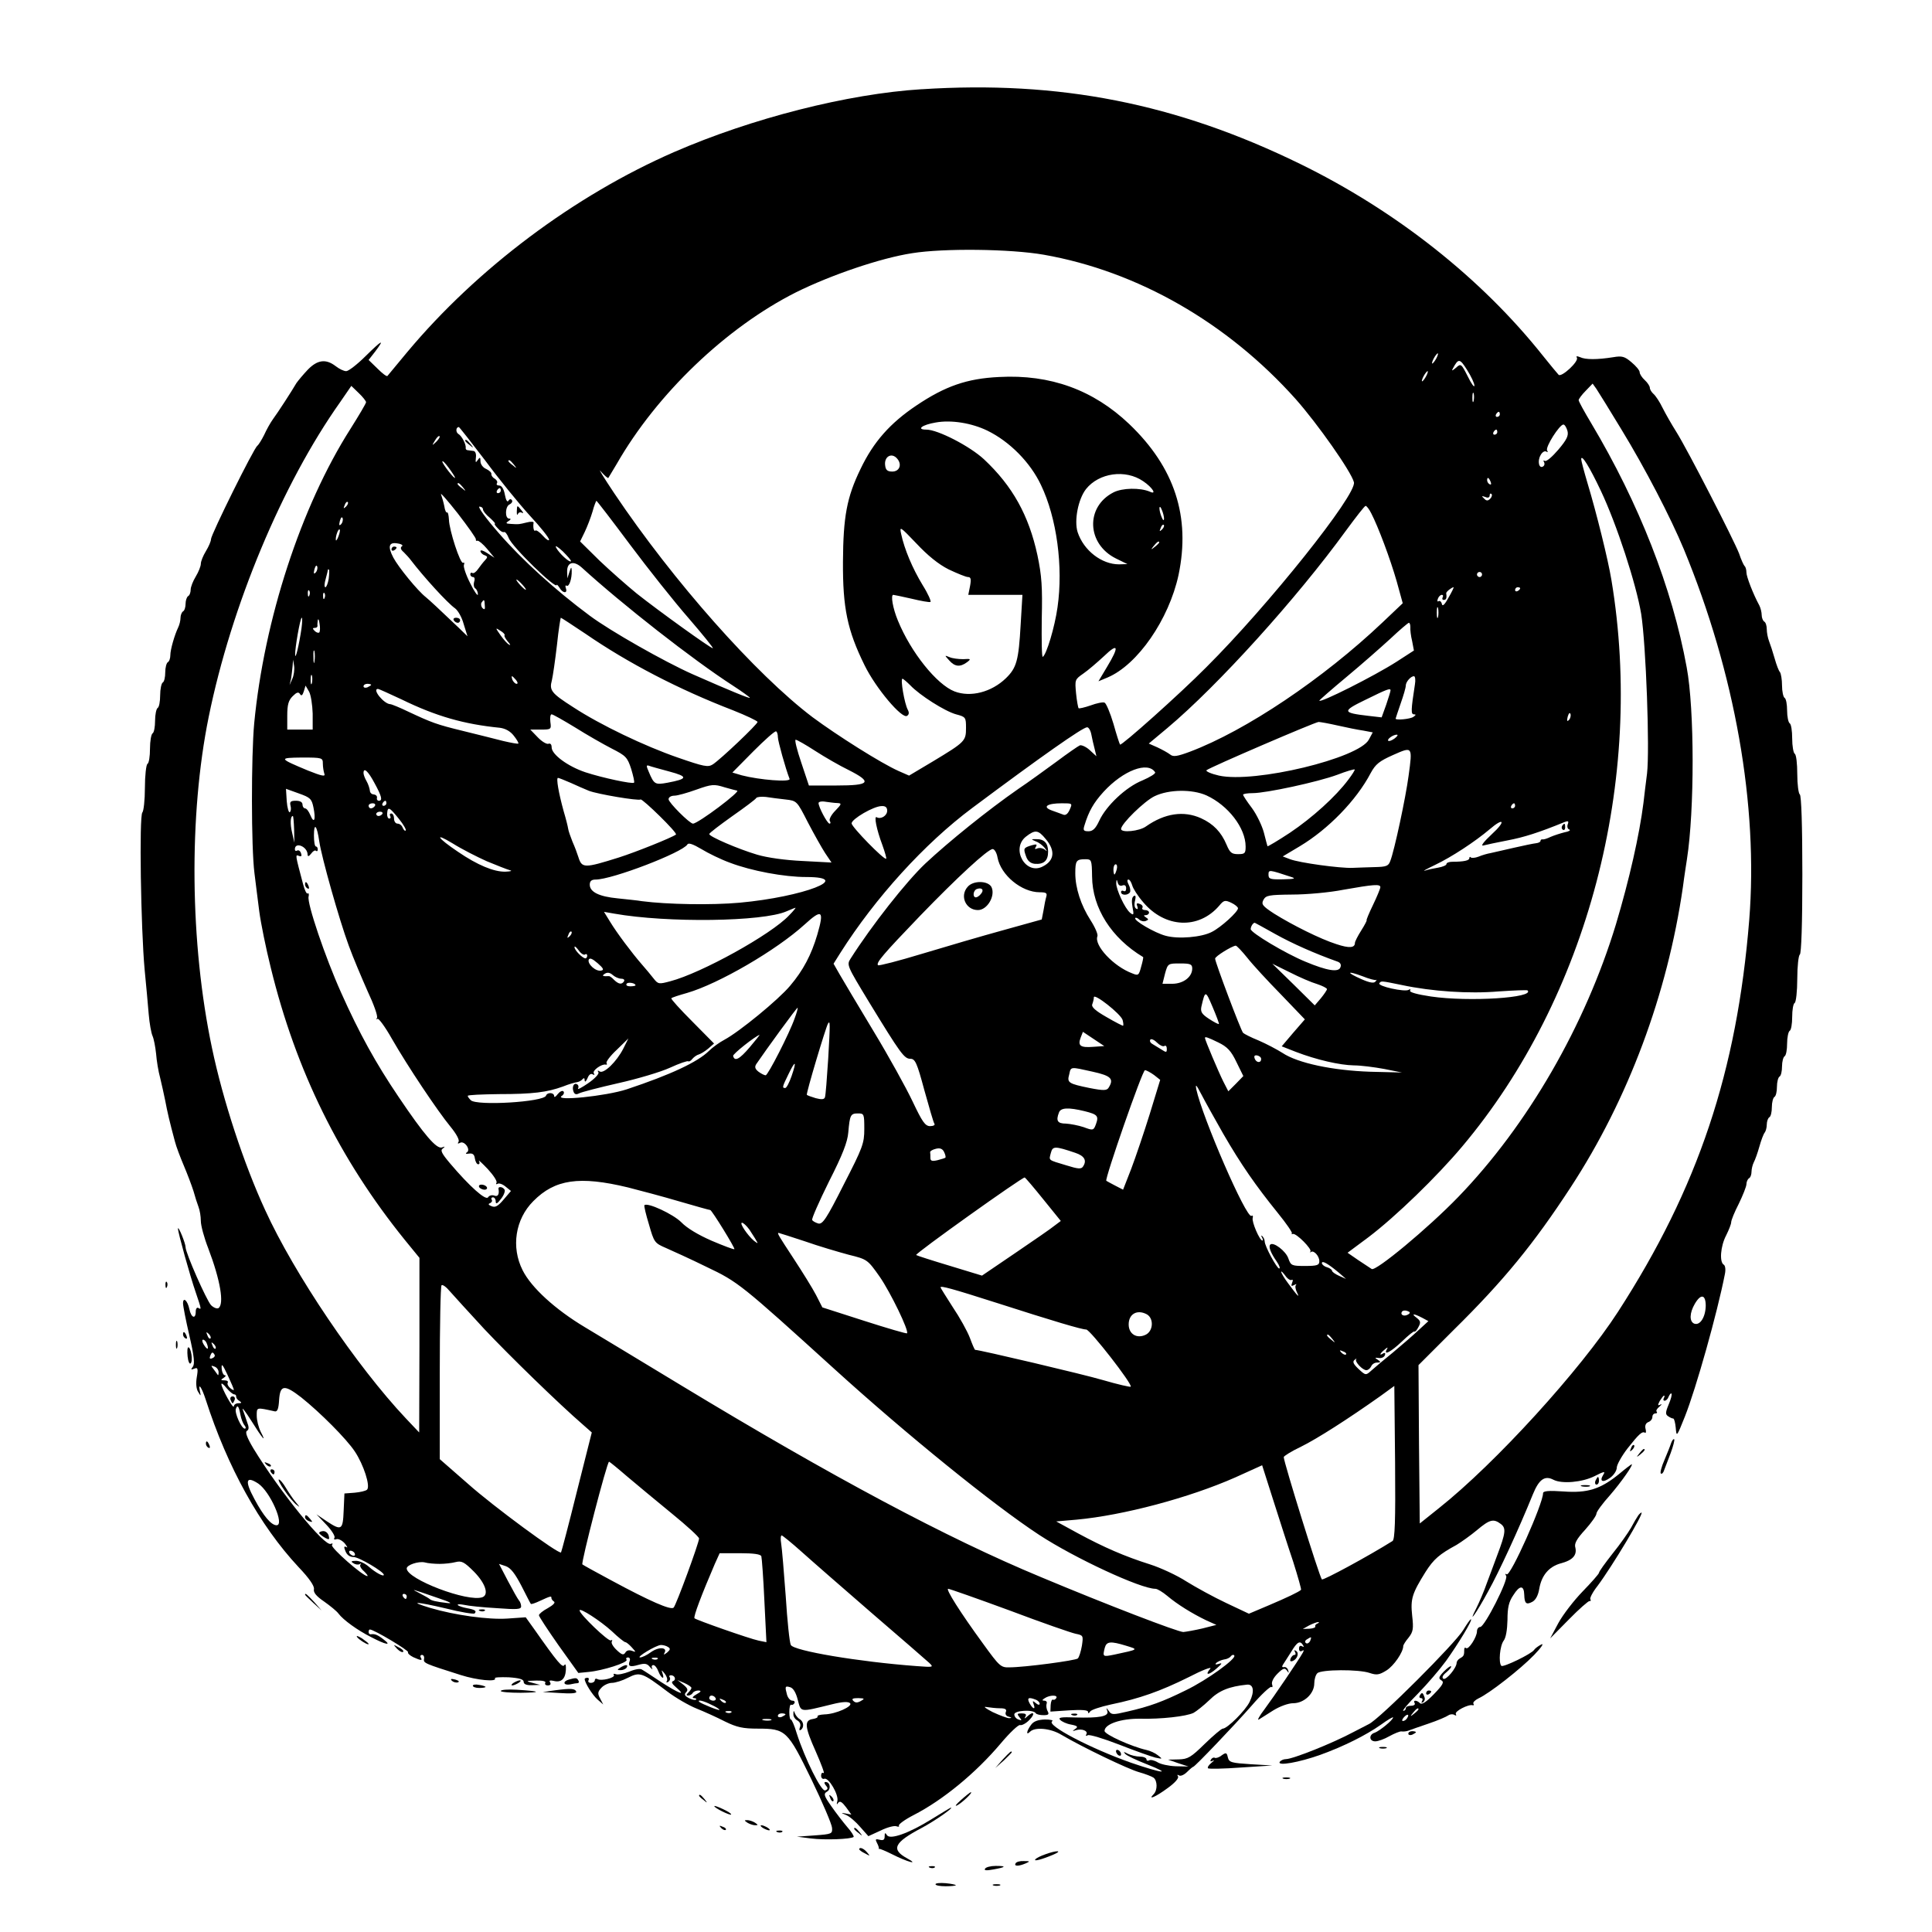 <?xml version="1.0" standalone="no"?>
<!DOCTYPE svg PUBLIC "-//W3C//DTD SVG 20010904//EN"
 "http://www.w3.org/TR/2001/REC-SVG-20010904/DTD/svg10.dtd">
<svg version="1.0" xmlns="http://www.w3.org/2000/svg"
 width="760pt" height="760pt" viewBox="0 0 760 760"
 preserveAspectRatio="xMidYMid meet">
<g transform="translate(0,760) scale(0.1,-0.1)"
fill="#000000" stroke="none">
<path d="M3625 7249 c-290 -18 -667 -114 -973 -247 -392 -171 -775 -458 -1050
-787 -41 -49 -76 -92 -78 -94 -3 -3 -20 10 -39 29 l-35 34 25 32 c40 53 29 48
-36 -16 -33 -33 -68 -60 -77 -60 -10 0 -28 9 -42 20 -38 29 -71 25 -109 -14
-18 -19 -38 -43 -45 -53 -18 -31 -73 -116 -93 -143 -10 -14 -25 -41 -34 -61
-10 -20 -22 -39 -27 -43 -13 -8 -182 -349 -182 -367 0 -8 -9 -29 -20 -47 -11
-18 -20 -40 -20 -50 0 -9 -9 -32 -20 -50 -11 -18 -20 -41 -20 -52 0 -10 -4
-22 -10 -25 -5 -3 -10 -17 -10 -30 0 -13 -4 -27 -10 -30 -5 -3 -10 -15 -10
-26 0 -10 -4 -27 -9 -37 -14 -29 -31 -87 -31 -110 0 -11 -4 -24 -10 -27 -5 -3
-10 -21 -10 -40 0 -19 -4 -37 -10 -40 -5 -3 -10 -26 -10 -50 0 -24 -4 -47 -10
-50 -5 -3 -10 -26 -10 -50 0 -24 -4 -47 -10 -50 -5 -3 -10 -30 -10 -60 0 -30
-4 -57 -10 -60 -5 -3 -10 -46 -10 -94 0 -48 -5 -92 -10 -97 -13 -13 -6 -457 9
-619 6 -60 13 -139 16 -175 3 -36 10 -74 15 -85 5 -11 11 -42 14 -70 2 -27 9
-70 16 -95 6 -25 15 -65 20 -90 8 -43 17 -82 38 -160 5 -20 21 -62 35 -95 14
-33 31 -78 38 -100 6 -22 15 -50 20 -63 5 -13 9 -37 9 -55 0 -18 13 -66 29
-107 48 -126 64 -221 40 -236 -6 -3 -19 2 -29 12 -18 20 -100 205 -100 228 0
15 -29 86 -30 73 0 -15 48 -188 70 -251 23 -68 23 -69 10 -61 -5 3 -10 -3 -10
-14 0 -32 -18 -25 -25 9 -7 34 -25 50 -25 23 0 -10 11 -67 25 -127 19 -82 22
-113 13 -123 -8 -11 -7 -12 6 -7 14 6 16 1 10 -34 -4 -24 -2 -47 6 -58 10 -17
11 -17 6 5 -7 35 8 12 23 -34 86 -267 213 -496 365 -659 43 -45 63 -75 61 -87
-3 -13 9 -28 40 -49 24 -17 50 -38 57 -48 18 -24 74 -65 128 -92 57 -30 83
-35 50 -10 -24 19 -36 24 -52 21 -5 0 -8 4 -8 9 0 6 2 10 5 10 16 0 154 -83
150 -89 -2 -5 7 -13 21 -20 31 -14 37 -14 29 -1 -3 5 -1 10 5 10 6 0 10 -7 8
-16 -3 -16 2 -18 144 -63 66 -21 144 -28 135 -13 -3 4 21 5 54 4 43 -3 59 -8
59 -18 0 -9 11 -14 33 -13 l32 1 -30 8 c-28 7 -27 8 13 9 27 1 41 -3 37 -9 -3
-5 1 -10 10 -10 10 0 13 5 9 12 -5 7 -1 9 13 6 30 -8 47 7 49 43 1 18 -1 26
-6 19 -7 -12 -25 8 -119 142 l-33 46 -72 -5 c-74 -5 -206 13 -304 42 -89 27
-54 25 61 -2 59 -15 110 -23 114 -20 9 10 2 15 -31 21 -16 3 -31 8 -35 12 -3
4 8 4 24 1 17 -4 74 -10 128 -13 81 -6 97 -5 97 7 0 8 -4 19 -9 24 -5 6 -24
40 -43 76 l-35 67 27 -9 c19 -7 36 -29 61 -77 19 -37 35 -69 37 -71 1 -3 18 3
37 12 39 18 45 20 44 11 0 -4 4 -10 10 -14 7 -4 -3 -14 -24 -26 -19 -10 -35
-23 -35 -28 0 -5 35 -58 77 -118 l78 -109 40 4 c56 5 156 37 150 48 -4 5 -1 9
5 9 7 0 10 -6 7 -14 -8 -21 1 -25 35 -15 25 7 34 5 45 -9 8 -9 12 -11 8 -4 -3
6 -1 12 5 12 6 0 15 -11 20 -25 11 -28 26 -35 16 -7 -5 15 -4 14 9 -2 8 -10
12 -23 8 -29 -3 -6 -1 -7 6 -3 6 4 9 12 6 17 -4 5 -2 9 4 9 16 0 22 -18 9 -23
-9 -3 -4 -11 12 -25 42 -36 11 -24 -59 21 -36 24 -71 47 -77 50 -7 4 -29 0
-49 -9 -21 -8 -44 -13 -52 -10 -8 3 -12 2 -8 -3 6 -11 -50 -25 -65 -16 -5 3
-10 1 -10 -4 0 -6 -7 -11 -16 -11 -8 0 -12 5 -9 10 3 6 1 10 -4 10 -6 0 -11
-2 -11 -5 0 -14 30 -62 50 -80 l23 -20 -12 23 c-11 20 -10 27 5 43 9 10 28 19
41 19 13 0 42 9 63 20 47 24 56 21 155 -54 33 -25 85 -55 115 -67 30 -12 81
-35 112 -51 47 -23 71 -28 129 -28 110 0 117 -7 211 -200 44 -91 80 -176 81
-190 2 -24 -1 -25 -68 -30 l-70 -5 55 -7 c54 -7 158 -3 168 6 2 3 -9 21 -26
40 -16 19 -44 55 -62 81 -29 41 -31 49 -17 57 17 9 13 38 -5 38 -7 0 -6 -5 1
-14 9 -10 8 -15 -3 -19 -15 -6 -80 125 -112 225 -9 31 -20 55 -23 54 -3 -2 -6
11 -6 29 0 18 3 31 7 29 4 -2 9 0 13 6 3 5 0 10 -8 10 -8 0 -17 10 -21 23 -9
33 -8 36 12 30 12 -3 23 -21 30 -49 14 -51 5 -50 136 -18 40 10 63 11 70 4 12
-12 -56 -43 -101 -44 -17 -1 -29 -4 -27 -8 2 -4 -6 -8 -18 -10 -35 -5 -33 -30
11 -128 22 -50 36 -88 31 -85 -6 4 -10 -1 -10 -10 0 -9 6 -15 13 -12 17 5 57
-63 51 -88 -4 -13 -2 -16 3 -7 7 9 15 4 31 -17 l21 -29 -22 4 c-20 4 -20 3 2
-6 14 -6 38 -27 55 -47 l32 -36 48 22 c26 13 54 20 62 17 8 -3 13 -2 10 2 -3
5 23 24 58 42 115 59 244 165 342 281 36 43 71 76 77 73 7 -2 24 7 37 21 24
25 16 36 -9 13 -11 -10 -13 -10 -7 0 5 8 0 12 -15 12 -18 0 -19 -2 -9 -15 11
-13 10 -14 -4 -9 -9 3 -16 12 -16 20 0 16 75 20 84 5 3 -5 17 -8 31 -8 19 0
23 3 16 16 -5 9 -6 22 -4 29 3 6 -1 12 -9 12 -10 0 -9 3 2 10 20 13 53 13 45
0 -4 -6 -9 -8 -13 -6 -4 2 -8 -7 -9 -21 l-1 -26 74 5 c50 3 74 1 74 -6 0 -7 3
-7 8 1 4 7 41 19 82 28 112 23 194 52 305 107 54 28 93 43 86 34 -23 -27 -7
-27 24 0 22 19 25 24 10 19 -13 -4 -17 -3 -10 4 6 5 19 11 30 13 11 1 23 7 27
13 4 5 10 7 13 3 12 -11 -107 -97 -190 -137 -91 -45 -143 -64 -231 -84 -55
-13 -62 -13 -72 2 -11 15 -11 15 -6 0 7 -21 -32 -28 -128 -25 -53 2 -66 0 -58
-9 6 -7 25 -16 43 -19 26 -5 29 -9 17 -17 -13 -9 -12 -10 3 -5 23 7 49 -3 40
-17 -3 -6 -1 -7 6 -3 6 4 62 -13 124 -37 61 -24 126 -47 142 -51 29 -6 29 -6
10 9 -11 9 -31 18 -45 21 -58 13 -165 61 -165 75 0 27 65 49 140 48 81 -2 181
9 210 23 11 6 39 28 62 50 38 38 79 54 148 61 26 3 31 -26 11 -67 -16 -34 -88
-106 -106 -106 -5 0 -37 -27 -71 -60 -54 -53 -66 -60 -102 -61 l-42 -1 40 -14
40 -13 -50 1 c-27 1 -60 8 -72 16 -12 7 -27 11 -33 7 -5 -3 -10 -1 -10 4 0 6
-12 11 -26 11 -14 0 -35 5 -47 11 -17 9 -19 9 -11 0 6 -7 44 -25 85 -41 104
-41 63 -37 -62 6 -159 56 -335 148 -310 163 6 4 -7 7 -29 7 -27 -1 -44 -7 -54
-21 -18 -24 -21 -44 -4 -27 19 19 80 14 123 -12 83 -49 262 -135 305 -147 25
-7 51 -17 58 -22 15 -12 16 -49 0 -65 -25 -25 9 -10 55 24 28 20 45 39 41 46
-4 7 -3 8 4 4 6 -4 20 2 32 14 11 11 22 20 24 20 6 0 160 161 231 242 37 43
72 75 76 72 5 -3 6 2 3 10 -3 9 5 26 21 42 22 22 29 24 37 13 8 -12 9 -11 5 1
-2 8 -10 14 -16 12 -8 -1 -9 2 -4 10 5 7 19 30 32 50 24 40 35 46 47 26 4 -7
3 -8 -4 -4 -7 4 -12 1 -12 -9 0 -10 5 -13 12 -9 7 5 8 2 3 -7 -16 -29 -116
-176 -151 -223 -20 -26 -30 -45 -22 -40 7 4 33 21 57 36 26 16 59 28 78 28 43
0 83 38 83 78 0 15 5 33 12 40 15 15 163 16 206 1 27 -9 37 -8 66 10 29 18 66
72 66 96 0 4 9 19 21 33 18 23 20 35 14 87 -7 66 0 87 53 172 32 50 54 69 122
106 18 11 55 37 80 58 50 42 65 46 94 24 21 -16 19 -35 -14 -122 -11 -29 -29
-79 -41 -110 -11 -32 -30 -76 -41 -98 -37 -72 -1 -22 46 65 43 77 120 244 176
382 24 59 47 75 81 57 33 -17 113 -10 161 14 39 20 44 20 35 6 -17 -27 -2 -33
27 -12 14 10 26 28 26 40 0 11 19 45 42 75 45 57 58 69 69 62 4 -2 5 5 2 16
-3 12 1 22 11 26 9 3 16 12 16 20 0 8 5 14 12 14 6 0 8 3 5 7 -4 3 1 12 11 20
9 8 11 11 4 8 -11 -6 -12 -3 -3 14 7 11 14 21 17 21 3 0 2 -4 -1 -10 -3 -5 -2
-10 3 -10 6 0 13 7 16 16 4 9 9 15 11 12 3 -3 -2 -22 -11 -43 -13 -31 -13 -39
-2 -46 7 -5 16 -9 20 -9 4 0 8 -17 10 -37 3 -37 4 -35 36 45 44 111 127 406
157 559 4 18 2 34 -4 38 -18 10 -13 73 9 115 11 22 20 45 20 52 0 8 13 40 30
73 16 33 30 68 30 77 0 9 5 20 10 23 6 3 10 15 10 26 0 10 4 27 9 37 5 9 15
37 22 62 7 25 16 49 21 55 4 5 8 19 8 31 0 13 5 26 10 29 6 3 10 21 10 40 0
19 5 37 10 40 6 3 10 21 10 40 0 19 5 37 10 40 6 3 10 21 10 40 0 19 5 37 10
40 6 3 10 26 10 50 0 24 5 47 10 50 6 3 10 28 10 55 0 27 4 52 10 55 5 3 10
46 10 95 0 49 5 92 10 95 6 4 10 120 10 315 0 195 -4 311 -10 315 -5 3 -10 39
-10 80 0 41 -4 77 -10 80 -5 3 -10 30 -10 60 0 30 -4 57 -10 60 -5 3 -10 26
-10 50 0 24 -4 47 -10 50 -5 3 -10 25 -10 49 0 23 -4 46 -8 52 -5 5 -14 29
-21 54 -7 25 -17 55 -22 68 -5 13 -9 34 -9 47 0 13 -4 27 -10 30 -5 3 -10 15
-10 26 0 10 -4 27 -9 37 -25 46 -51 114 -51 130 0 10 -3 22 -7 25 -4 4 -14 26
-22 50 -21 54 -201 405 -246 477 -19 30 -44 74 -55 96 -11 23 -27 47 -35 54
-8 7 -15 18 -15 25 0 6 -9 20 -20 30 -11 10 -20 24 -20 31 0 7 -14 24 -32 39
-27 23 -37 26 -72 20 -63 -10 -109 -10 -130 0 -13 5 -17 5 -13 -2 9 -14 -61
-79 -72 -67 -5 5 -32 38 -61 74 -243 306 -579 571 -955 755 -489 239 -948 329
-1490 294z m481 -651 c369 -65 722 -267 991 -568 86 -97 219 -286 229 -327 12
-48 -336 -484 -581 -728 -105 -106 -334 -310 -339 -304 -2 2 -14 39 -26 82
-13 44 -29 81 -35 83 -6 3 -31 -2 -55 -11 -23 -8 -45 -13 -47 -11 -2 2 -7 28
-10 58 -5 54 -5 55 28 78 19 13 55 44 82 69 56 54 61 39 12 -42 l-34 -57 36
15 c118 50 241 228 279 403 48 229 -15 423 -194 594 -141 134 -310 196 -512
185 -126 -6 -212 -36 -325 -112 -103 -69 -169 -143 -220 -250 -54 -111 -68
-188 -69 -365 -1 -181 17 -269 85 -407 44 -90 147 -212 167 -199 8 5 9 13 3
24 -13 24 -30 122 -21 122 3 0 17 -12 31 -26 37 -39 136 -102 180 -114 38 -10
39 -12 39 -54 0 -51 -4 -55 -130 -131 l-94 -56 -41 18 c-68 30 -242 140 -339
212 -223 169 -547 534 -780 881 -42 63 -66 102 -52 85 14 -16 27 -27 29 -25 2
3 17 28 33 55 158 276 431 537 705 675 137 68 333 135 457 154 124 20 386 17
518 -6z m1544 -408 c-6 -11 -13 -20 -16 -20 -2 0 0 9 6 20 6 11 13 20 16 20 2
0 0 -9 -6 -20z m150 -107 c0 -9 -12 7 -26 36 -26 51 -27 52 -47 34 -14 -12
-18 -13 -12 -3 22 41 27 41 56 -5 16 -25 29 -53 29 -62z m-190 37 c-6 -11 -13
-20 -16 -20 -2 0 0 9 6 20 6 11 13 20 16 20 2 0 0 -9 -6 -20z m768 -209 c94
-154 193 -345 246 -472 201 -487 293 -1008 257 -1458 -48 -595 -201 -1054
-516 -1541 -148 -229 -482 -596 -705 -773 l-75 -60 -3 312 -2 311 138 138
c198 195 316 340 461 562 226 346 380 759 441 1180 6 47 14 96 16 110 30 192
30 590 -1 755 -57 312 -187 644 -376 961 -27 45 -49 85 -49 90 0 4 12 21 28
37 l27 28 15 -21 c8 -12 52 -83 98 -159z m-4938 107 c0 -5 -28 -52 -62 -106
-194 -305 -339 -750 -378 -1157 -12 -129 -12 -490 1 -590 5 -38 13 -107 19
-151 6 -45 26 -144 45 -220 99 -406 271 -754 527 -1071 l58 -71 0 -344 -1
-343 -53 56 c-193 205 -438 567 -553 819 -84 182 -166 432 -209 637 -87 412
-92 915 -13 1303 89 437 289 916 517 1238 l44 64 29 -28 c16 -15 29 -32 29
-36z m4357 5 c-3 -10 -5 -4 -5 12 0 17 2 24 5 18 2 -7 2 -21 0 -30z m103 -53
c0 -5 -5 -10 -11 -10 -5 0 -7 5 -4 10 3 6 8 10 11 10 2 0 4 -4 4 -10z m-2016
-64 c88 -43 169 -125 211 -214 62 -129 88 -321 65 -481 -11 -78 -43 -185 -58
-195 -4 -2 -5 65 -4 149 3 125 0 170 -17 251 -34 157 -98 272 -210 377 -56 52
-182 117 -227 117 -41 0 -17 19 37 28 61 11 141 -2 203 -32z m2282 -1 c5 -19
-3 -35 -36 -74 -24 -28 -47 -48 -53 -44 -6 3 -7 1 -3 -5 3 -6 2 -13 -4 -17
-16 -10 -23 21 -10 44 6 12 16 18 22 15 7 -4 8 -3 4 4 -8 13 49 102 64 102 5
0 12 -11 16 -25z m-4257 -117 c54 -73 133 -170 175 -216 42 -45 76 -88 76 -95
0 -6 -11 0 -24 15 -13 15 -27 24 -30 21 -6 -6 -10 13 -7 31 1 4 -11 5 -26 1
-33 -8 -31 -8 -63 -6 -20 1 -22 3 -10 11 10 6 11 10 3 10 -18 0 -16 49 2 56 8
4 12 11 9 16 -4 6 -9 6 -14 -2 -4 -7 -10 2 -14 24 -4 23 -13 36 -22 36 -8 0
-13 4 -9 9 3 6 -1 13 -9 18 -8 4 -14 13 -13 18 1 6 -8 14 -20 20 -13 5 -23 19
-23 30 0 17 -2 18 -11 5 -8 -12 -9 -10 -7 10 2 14 -2 25 -9 26 -7 1 -17 2 -23
3 -5 0 -9 4 -8 9 2 13 -15 47 -29 55 -11 7 -10 27 2 27 2 0 49 -60 104 -132z
m3981 112 c0 -5 -5 -10 -11 -10 -5 0 -7 5 -4 10 3 6 8 10 11 10 2 0 4 -4 4
-10z m-4174 -38 c-17 -16 -18 -16 -5 5 7 12 15 20 18 17 3 -2 -3 -12 -13 -22z
m1814 -67 c19 -23 8 -50 -20 -50 -19 0 -26 6 -28 24 -5 35 26 53 48 26z m2767
-125 c63 -133 139 -366 159 -485 19 -121 34 -534 23 -628 -5 -38 -11 -89 -14
-115 -16 -127 -56 -303 -108 -477 -121 -399 -348 -792 -621 -1074 -119 -123
-324 -293 -340 -283 -6 4 -30 20 -53 35 l-42 29 82 61 c107 81 269 238 369
357 494 587 718 1442 587 2228 -13 80 -59 265 -94 381 -14 47 -25 89 -25 95 1
21 33 -31 77 -124z m-4507 51 c0 -10 -49 53 -50 63 0 6 11 -5 25 -24 14 -19
25 -36 25 -39z m231 52 c13 -16 12 -17 -3 -4 -10 7 -18 15 -18 17 0 8 8 3 21
-13z m2476 -66 c37 -25 55 -55 26 -41 -38 16 -108 15 -143 -3 -111 -57 -105
-203 10 -260 l45 -22 -33 -1 c-68 0 -139 54 -163 127 -14 45 2 129 33 169 51
64 155 79 225 31z m1367 -3 c3 -8 2 -12 -4 -9 -6 3 -10 10 -10 16 0 14 7 11
14 -7z m-4043 -21 c13 -16 12 -17 -3 -4 -10 7 -18 15 -18 17 0 8 8 3 21 -13z
m149 -13 c0 -5 -5 -10 -11 -10 -5 0 -7 5 -4 10 3 6 8 10 11 10 2 0 4 -4 4 -10z
m-98 -192 c-1 -5 2 -7 6 -5 5 1 22 -13 38 -32 l29 -35 -28 18 c-15 10 -27 14
-27 8 0 -5 7 -13 16 -16 13 -5 13 -8 2 -20 -7 -7 -19 -23 -27 -34 -8 -12 -18
-19 -23 -16 -4 3 -8 0 -8 -5 0 -6 5 -11 11 -11 6 0 8 -8 4 -19 -3 -11 -1 -22
5 -26 5 -3 10 -14 10 -23 0 -9 -14 10 -30 43 -17 33 -28 66 -25 73 3 7 1 11
-3 8 -11 -7 -55 129 -56 170 -1 18 -4 30 -7 28 -4 -2 -9 9 -11 24 -3 15 -9 36
-13 47 -5 11 25 -23 66 -75 40 -52 73 -98 71 -102z m3990 160 c-9 -9 -15 -9
-24 1 -11 10 -10 11 5 6 10 -5 17 -2 17 6 0 7 3 9 7 6 4 -4 1 -13 -5 -19z
m-4501 -31 c-10 -9 -11 -8 -5 6 3 10 9 15 12 12 3 -3 0 -11 -7 -18z m1117
-149 c71 -95 175 -226 231 -290 56 -65 99 -118 95 -118 -9 0 -212 146 -299
215 -38 31 -104 89 -147 130 l-76 75 18 37 c10 21 24 57 31 81 6 23 14 42 15
42 2 0 62 -78 132 -172z m-578 138 c0 -6 12 -21 27 -33 14 -13 23 -23 20 -23
-4 0 1 -8 11 -18 9 -11 20 -17 25 -15 4 2 12 -8 18 -23 12 -34 188 -205 189
-185 0 3 5 -2 11 -11 12 -22 33 -24 25 -2 -3 8 -2 13 3 10 10 -6 21 28 20 59
-1 16 -2 16 -9 -5 l-8 -25 -1 26 c-1 38 26 45 58 16 158 -144 436 -362 594
-464 37 -24 67 -46 67 -48 0 -4 -74 26 -226 93 -110 49 -322 169 -404 230
-135 100 -267 220 -358 325 -50 57 -84 104 -76 104 8 0 14 -5 14 -11z m2679
-36 c0 -9 -4 -8 -9 5 -5 11 -9 27 -9 35 0 9 4 8 9 -5 5 -11 9 -27 9 -35z m815
21 c28 -54 75 -180 100 -267 l24 -87 -79 -75 c-234 -222 -538 -426 -758 -509
-51 -19 -66 -21 -78 -11 -9 7 -31 19 -50 28 l-34 15 73 61 c199 167 509 510
703 777 39 53 73 97 77 97 4 0 14 -13 22 -29z m-4052 -43 c-8 -8 -9 -4 -5 13
4 13 8 18 11 10 2 -7 -1 -18 -6 -23z m3229 -21 c-10 -9 -11 -8 -5 6 3 10 9 15
12 12 3 -3 0 -11 -7 -18z m-839 -157 c34 -16 68 -30 76 -30 11 0 13 -8 8 -35
l-7 -35 107 0 106 0 -7 -117 c-8 -142 -16 -170 -58 -211 -57 -55 -139 -76
-202 -52 -70 27 -172 154 -223 279 -20 48 -29 101 -18 101 3 0 35 -7 71 -15
37 -9 71 -15 75 -13 4 2 -9 32 -31 67 -40 66 -71 140 -84 200 -7 32 -5 31 60
-37 44 -47 87 -82 127 -102z m-2401 129 c-5 -13 -10 -19 -10 -12 -1 15 10 45
15 40 3 -2 0 -15 -5 -28z m250 -38 c-7 -5 -5 -13 7 -23 9 -9 22 -23 27 -30 52
-68 145 -170 175 -191 11 -8 27 -35 34 -62 l15 -48 -35 34 c-81 77 -111 105
-129 120 -32 25 -108 118 -128 156 -23 44 -17 62 18 55 15 -2 22 -8 16 -11z
m2979 15 c0 -2 -8 -10 -17 -17 -16 -13 -17 -12 -4 4 13 16 21 21 21 13z
m-2314 -74 c-6 -6 -46 31 -58 53 -6 12 4 6 26 -14 19 -19 34 -36 32 -39z
m-1004 -44 c-8 -8 -9 -4 -5 13 4 13 8 18 11 10 2 -7 -1 -18 -6 -23z m51 -25
c-3 -18 -9 -33 -13 -33 -5 0 -4 15 1 32 5 18 9 35 9 37 0 2 2 2 4 0 2 -2 1
-19 -1 -36z m4537 17 c0 -5 -4 -10 -10 -10 -5 0 -10 5 -10 10 0 6 5 10 10 10
6 0 10 -4 10 -10z m-3775 -40 c10 -11 16 -20 13 -20 -3 0 -13 9 -23 20 -10 11
-16 20 -13 20 3 0 13 -9 23 -20z m3643 -51 c-15 -28 -24 -36 -26 -25 -2 9 -8
14 -13 11 -5 -3 -6 1 -3 9 3 9 10 16 16 16 5 0 6 -4 3 -10 -3 -5 -1 -10 4 -10
10 0 13 7 10 26 -1 6 21 23 29 24 2 0 -7 -19 -20 -41z m282 37 c0 -3 -4 -8
-10 -11 -5 -3 -10 -1 -10 4 0 6 5 11 10 11 6 0 10 -2 10 -4z m-4763 -28 c-3
-8 -6 -5 -6 6 -1 11 2 17 5 13 3 -3 4 -12 1 -19z m60 -10 c-3 -8 -6 -5 -6 6
-1 11 2 17 5 13 3 -3 4 -12 1 -19z m630 -29 c2 -16 -1 -19 -9 -11 -5 5 -7 15
-4 21 10 15 12 14 13 -10z m3750 -46 c-3 -10 -5 -2 -5 17 0 19 2 27 5 18 2
-10 2 -26 0 -35z m-4471 -45 c-10 -68 -24 -125 -25 -104 -1 26 20 146 26 146
3 0 2 -19 -1 -42z m70 -16 c-4 -3 -12 0 -18 6 -9 9 -9 12 0 12 7 0 11 3 11 8
-1 4 0 14 1 22 2 8 5 2 7 -13 3 -16 2 -31 -1 -35z m1047 -5 c167 -115 367
-219 580 -301 53 -21 97 -42 97 -46 0 -9 -144 -146 -176 -167 -19 -12 -34 -9
-138 27 -130 45 -304 128 -411 198 -86 55 -95 66 -84 106 4 17 13 79 20 139 6
59 14 107 15 107 2 0 46 -29 97 -63z m3245 26 c-1 -10 2 -35 7 -55 l7 -37 -68
-44 c-89 -57 -304 -165 -304 -153 0 2 48 44 108 94 59 49 136 117 172 150 36
34 68 61 72 62 4 0 6 -8 6 -17z m-3563 -32 c-3 -2 3 -13 12 -24 10 -11 13 -17
6 -13 -7 3 -22 20 -34 37 -21 30 -21 31 -1 18 12 -7 19 -15 17 -18z m-748
-103 c-2 -13 -4 -5 -4 17 -1 22 1 32 4 23 2 -10 2 -28 0 -40z m-87 -68 l-11
-25 6 25 c2 14 5 36 6 50 l2 25 4 -25 c2 -14 -1 -37 -7 -50z m77 -17 c-3 -10
-5 -4 -5 12 0 17 2 24 5 18 2 -7 2 -21 0 -30z m803 12 c7 -9 8 -15 2 -15 -5 0
-12 7 -16 15 -3 8 -4 15 -2 15 2 0 9 -7 16 -15z m3536 -17 c-16 -103 -16 -118
-4 -118 9 0 8 -3 -2 -10 -13 -9 -70 -14 -70 -7 0 1 9 28 20 60 11 31 20 62 20
70 0 15 20 37 32 37 5 0 7 -15 4 -32z m-4106 -2 c0 -2 -7 -6 -15 -10 -8 -3
-15 -1 -15 4 0 6 7 10 15 10 8 0 15 -2 15 -4z m-230 -113 l0 -63 -50 0 -50 0
0 55 c0 43 5 60 21 76 16 16 23 18 29 9 5 -9 10 -6 15 10 l7 23 14 -24 c7 -13
13 -52 14 -86z m349 56 c137 -67 247 -98 388 -112 21 -3 40 -13 54 -31 12 -15
20 -29 18 -31 -2 -2 -29 3 -59 10 -30 8 -100 25 -156 39 -107 26 -125 33 -219
77 -33 16 -65 29 -70 29 -25 1 -73 60 -48 60 3 0 45 -19 92 -41z m3891 35 c0
-4 -8 -29 -17 -56 l-18 -50 -52 6 c-103 12 -105 18 -12 63 87 43 99 47 99 37z
m702 -116 c-8 -8 -9 -4 -5 13 4 13 8 18 11 10 2 -7 -1 -18 -6 -23z m-3909 -30
c46 -29 111 -66 144 -83 55 -28 61 -34 76 -80 8 -27 14 -52 11 -54 -6 -6 -124
19 -191 41 -69 23 -133 70 -133 98 0 12 -5 17 -13 14 -7 -2 -26 9 -42 26 l-29
30 42 0 c40 0 41 1 37 30 -2 17 0 30 5 30 5 0 47 -24 93 -52z m2999 8 c35 -8
80 -17 101 -20 l37 -7 -15 -28 c-38 -74 -450 -173 -590 -142 -31 7 -53 17 -49
21 12 11 426 189 441 190 6 0 40 -6 75 -14z m-969 -35 c3 -16 9 -42 13 -57 l7
-29 -26 24 c-14 13 -32 21 -39 19 -7 -3 -49 -32 -93 -65 -44 -32 -111 -81
-150 -107 -118 -82 -272 -206 -365 -293 -75 -71 -210 -242 -294 -374 -16 -25
-14 -28 72 -170 124 -203 139 -224 163 -224 19 0 26 -15 55 -123 19 -68 36
-128 40 -133 3 -5 -5 -9 -18 -9 -19 1 -30 17 -68 97 -25 53 -94 178 -154 277
-60 100 -120 200 -133 223 l-24 42 27 43 c137 216 331 430 519 570 272 203
433 316 451 317 6 1 14 -12 17 -28z m-1233 -11 c0 -15 30 -123 46 -164 5 -14
-119 -4 -188 14 l-37 11 82 83 c45 45 85 81 90 79 4 -2 7 -12 7 -23z m2426 -5
c-11 -8 -22 -12 -25 -9 -6 6 19 24 34 24 6 -1 1 -7 -9 -15z m-2279 -49 c37
-24 96 -58 131 -75 95 -48 85 -61 -47 -61 l-109 0 -30 90 c-17 50 -27 90 -22
90 5 0 40 -20 77 -44z m2334 -98 c-11 -84 -56 -295 -72 -335 -7 -20 -16 -23
-61 -24 -29 -1 -69 -2 -88 -3 -48 -2 -209 20 -245 34 l-29 11 67 40 c112 67
223 181 279 288 19 35 34 47 88 71 77 34 77 35 61 -82z m-4271 48 c0 -13 3
-31 6 -40 5 -12 -10 -9 -65 13 -115 48 -116 50 -23 51 80 0 82 -1 82 -24z
m1363 -31 c75 -20 73 -29 -7 -44 -49 -9 -53 -7 -74 43 -10 23 -10 27 0 24 7
-3 44 -13 81 -23z m1911 -3 c3 -5 -20 -19 -50 -32 -65 -26 -143 -100 -170
-159 -14 -30 -25 -41 -42 -41 -20 0 -22 4 -16 23 17 56 36 89 75 132 78 85
175 121 203 77z m760 -29 c-49 -66 -142 -150 -230 -209 -47 -31 -86 -54 -88
-53 -1 2 -7 26 -14 53 -7 27 -28 71 -47 97 -19 25 -35 49 -35 53 0 3 17 6 38
6 53 0 256 44 332 72 36 14 67 23 69 21 2 -1 -9 -19 -25 -40z m-3831 -13 c29
-53 33 -70 17 -70 -5 0 -9 5 -7 12 1 7 -5 12 -13 13 -8 0 -15 7 -15 15 -1 8
-6 25 -13 37 -7 12 -12 26 -12 32 0 24 18 8 43 -39z m773 0 c24 -11 56 -25 71
-31 34 -13 193 -40 203 -34 7 4 147 -132 139 -138 -16 -12 -158 -69 -224 -90
-137 -43 -146 -43 -160 2 -4 13 -14 40 -23 60 -8 20 -16 43 -17 51 -1 8 -9 40
-18 70 -19 69 -30 130 -22 130 3 0 26 -9 51 -20z m653 -30 c20 0 -153 -130
-173 -130 -13 0 -96 83 -96 96 0 8 10 14 23 14 12 0 51 11 87 24 59 21 69 22
110 9 25 -7 47 -13 49 -13z m-1666 -66 c10 -48 3 -67 -12 -31 -6 15 -15 27
-21 27 -5 0 -10 7 -10 15 0 10 -10 15 -26 15 -21 0 -25 -4 -21 -20 3 -11 1
-22 -3 -25 -4 -3 -10 17 -12 43 l-3 49 50 -18 c45 -16 51 -21 58 -55z m3513
47 c85 -39 154 -128 154 -201 0 -27 -3 -30 -30 -30 -25 0 -32 6 -45 37 -21 50
-52 82 -100 104 -68 31 -143 20 -217 -32 -26 -19 -98 -26 -98 -10 0 20 92 110
132 129 56 27 148 28 204 3z m-1656 -16 c45 -5 45 -6 88 -90 24 -46 55 -101
68 -121 l25 -37 -113 6 c-68 3 -140 13 -180 25 -74 22 -188 71 -188 81 0 4 41
35 90 70 50 35 93 67 95 72 3 4 20 6 38 4 17 -3 52 -7 77 -10z m-1570 -15 c0
-5 -5 -10 -11 -10 -5 0 -7 5 -4 10 3 6 8 10 11 10 2 0 4 -4 4 -10z m1774 1
c18 -1 17 -4 -8 -30 -16 -16 -25 -34 -22 -40 4 -6 4 -11 -1 -11 -9 1 -43 65
-43 81 0 5 12 8 28 5 15 -2 36 -5 46 -5z m-1819 -11 c-3 -5 -10 -10 -16 -10
-5 0 -9 5 -9 10 0 6 7 10 16 10 8 0 12 -4 9 -10z m2733 -15 c-8 -18 -17 -24
-27 -19 -9 3 -29 11 -44 16 -38 14 -18 28 40 28 42 0 42 0 31 -25z m1752 15
c0 -5 -5 -10 -11 -10 -5 0 -7 5 -4 10 3 6 8 10 11 10 2 0 4 -4 4 -10z m-2470
-19 c0 -20 -25 -35 -41 -26 -12 8 -1 -48 22 -109 10 -28 17 -52 15 -54 -7 -7
-136 125 -136 139 0 17 87 68 118 68 15 1 22 -5 22 -18z m-1921 -32 c18 -22
30 -43 27 -46 -3 -3 -8 2 -12 11 -3 9 -12 16 -20 16 -8 0 -14 9 -14 20 0 11
-5 20 -11 20 -5 0 -7 -4 -4 -10 3 -5 2 -10 -4 -10 -5 0 -9 9 -8 20 2 29 9 25
46 -21z m-65 19 c-3 -4 -9 -8 -15 -8 -5 0 -9 4 -9 8 0 5 7 9 15 9 8 0 12 -4 9
-9z m-347 -61 l1 -52 -9 40 c-8 33 -7 65 3 65 2 0 4 -24 5 -53z m4711 -19
c-31 -29 -45 -47 -33 -44 11 3 54 12 95 20 64 12 124 31 224 72 15 6 18 4 13
-9 -3 -8 -1 -18 6 -20 7 -3 -1 -8 -18 -11 -16 -4 -41 -12 -55 -18 -14 -7 -28
-11 -32 -10 -5 1 -8 -2 -8 -6 0 -4 -8 -8 -17 -9 -10 -1 -49 -9 -88 -18 -38 -9
-80 -18 -92 -21 -12 -2 -33 -8 -47 -14 -13 -5 -27 -6 -30 -3 -3 4 -6 2 -6 -3
0 -9 -21 -14 -67 -14 -13 0 -23 -4 -23 -9 0 -5 -15 -11 -32 -14 -18 -3 -42 -8
-53 -12 -11 -3 8 7 41 23 65 31 156 91 213 139 58 50 66 33 9 -19z m-4612 -28
c9 -62 78 -307 116 -410 17 -47 51 -127 74 -179 24 -51 41 -98 37 -105 -3 -6
-3 -8 2 -4 4 4 30 -31 57 -79 62 -108 179 -283 230 -345 23 -28 36 -52 32 -59
-5 -8 -3 -9 5 -5 17 11 44 -26 28 -37 -8 -5 -4 -7 8 -5 14 2 21 -3 23 -19 2
-13 8 -23 13 -23 6 0 7 6 3 13 -3 6 12 -8 35 -32 22 -24 38 -48 34 -54 -3 -5
-1 -7 4 -4 6 4 20 -1 32 -11 l21 -17 -29 -34 c-22 -26 -33 -32 -47 -26 -13 5
-15 9 -6 12 6 3 10 9 6 14 -3 5 0 9 5 9 6 0 11 -7 11 -16 0 -12 6 -10 21 10
11 14 17 30 14 36 -7 12 -26 14 -24 3 4 -22 -3 -32 -17 -26 -9 3 -20 0 -24 -7
-9 -14 -73 43 -150 134 -32 38 -39 51 -28 58 10 8 9 9 -4 4 -21 -6 -69 49
-170 199 -90 133 -155 251 -226 410 -63 140 -135 353 -128 378 2 9 1 15 -4 12
-4 -2 -12 14 -18 38 -31 117 -31 116 -16 110 10 -4 12 0 8 11 -3 9 -10 13 -15
10 -5 -3 -9 -1 -9 5 0 31 50 11 50 -21 1 -9 5 -7 14 4 7 10 16 15 19 11 4 -3
7 -1 7 5 0 7 -3 12 -7 12 -5 0 -8 20 -8 44 0 53 12 39 21 -24z m2858 9 c38
-45 34 -84 -11 -107 -68 -37 -128 69 -67 117 36 28 48 27 78 -10z m-2199 -87
c39 -16 79 -32 90 -35 12 -3 5 -5 -17 -6 -45 -1 -110 26 -186 78 -82 55 -97
79 -21 33 35 -22 96 -53 134 -70z m957 -6 c84 -32 213 -56 299 -56 191 0 -10
-78 -261 -101 -110 -10 -285 -7 -385 6 -16 3 -59 7 -95 11 -73 7 -110 25 -110
54 0 14 7 20 23 20 65 0 341 106 361 138 4 8 23 1 55 -18 26 -16 77 -41 113
-54z m1052 21 c13 -70 95 -137 166 -137 25 0 30 -3 26 -17 -3 -10 -8 -34 -11
-54 l-7 -36 -151 -42 c-84 -23 -227 -65 -320 -93 -92 -28 -170 -48 -173 -45
-9 9 19 42 166 195 145 150 266 262 285 262 7 0 16 -15 19 -33z m372 -75 c1
-124 76 -242 201 -317 1 -1 -2 -18 -8 -38 -9 -34 -11 -36 -35 -26 -73 27 -151
110 -137 146 3 7 -9 35 -27 63 -38 59 -60 127 -60 185 0 49 4 55 39 55 25 0
26 -2 27 -68z m97 28 c-3 -11 -7 -20 -9 -20 -2 0 -4 9 -4 20 0 11 4 20 9 20 5
0 7 -9 4 -20z m687 -30 c19 -6 12 -8 -32 -9 -51 -1 -58 1 -58 18 0 21 2 20 90
-9z m-664 -33 c9 3 14 -1 14 -12 0 -9 -4 -13 -10 -10 -5 3 -10 1 -10 -4 0 -14
27 -14 35 -1 3 5 1 19 -5 30 -6 11 -7 20 -1 20 5 0 11 -10 15 -23 3 -12 22
-42 43 -66 86 -102 218 -108 299 -14 18 22 23 23 47 12 15 -7 27 -17 27 -22 0
-14 -67 -75 -103 -93 -40 -21 -132 -29 -182 -15 -42 11 -128 61 -119 70 2 2 9
0 15 -6 6 -6 18 -9 26 -6 12 5 12 7 1 14 -10 7 -10 9 0 9 6 0 12 5 12 10 0 6
-7 10 -16 10 -8 0 -13 4 -10 9 3 5 -1 12 -10 15 -12 5 -15 2 -10 -9 3 -10 2
-14 -5 -9 -6 3 -8 17 -4 31 4 17 2 23 -5 18 -8 -5 -9 -20 -5 -43 6 -31 5 -34
-9 -23 -21 17 -56 93 -55 117 1 16 2 16 6 2 2 -10 10 -15 19 -11z m1014 -7 c0
-5 -13 -37 -29 -70 -16 -33 -27 -60 -25 -60 2 0 -7 -18 -21 -40 -14 -22 -25
-44 -25 -49 0 -20 -22 -22 -73 -5 -63 20 -173 75 -245 120 -46 30 -51 37 -42
54 10 18 21 20 113 21 56 0 147 8 202 19 119 21 145 23 145 10z m-2326 -111
c-70 -75 -345 -227 -467 -259 -45 -12 -48 -12 -66 11 -10 13 -31 38 -45 54
-41 47 -100 126 -126 169 l-24 39 40 -7 c209 -37 585 -32 678 9 17 7 33 14 35
14 3 1 -8 -13 -25 -30z m111 -76 c-23 -78 -55 -140 -107 -201 -46 -55 -200
-181 -258 -212 -19 -10 -47 -30 -61 -44 -45 -44 -149 -93 -323 -151 -82 -27
-289 -48 -256 -26 8 5 11 14 6 18 -4 4 -14 -1 -22 -11 -8 -11 -14 -14 -14 -8
0 15 -27 16 -32 2 -8 -25 -273 -41 -296 -18 -7 7 -12 14 -12 17 0 4 55 6 123
7 132 0 189 7 252 30 22 9 47 16 55 17 8 1 18 7 22 12 5 6 8 4 8 -5 1 -8 5 -5
11 8 5 14 13 20 20 16 8 -4 9 -3 5 4 -7 11 32 38 47 34 5 -1 6 1 3 6 -3 5 15
29 41 53 l45 44 -20 -40 c-26 -51 -76 -100 -93 -90 -7 5 -10 4 -5 -3 4 -6 -14
-25 -40 -43 -26 -18 -44 -27 -40 -21 3 6 2 13 -3 16 -13 9 -22 -9 -15 -28 4
-11 11 -13 22 -7 10 5 79 23 154 40 76 17 167 44 204 61 37 17 69 28 72 25 3
-2 10 2 16 10 6 7 17 15 25 17 7 2 24 12 37 23 l23 20 -86 87 c-48 48 -85 89
-82 91 2 3 30 12 62 21 124 36 351 168 462 269 69 63 78 56 50 -40z m1801 3
c66 -37 156 -77 246 -109 11 -4 15 -12 11 -22 -7 -21 -52 -14 -138 22 -78 32
-215 114 -215 128 0 10 9 25 16 25 1 0 37 -20 80 -44z m-2775 -9 c-10 -9 -11
-8 -5 6 3 10 9 15 12 12 3 -3 0 -11 -7 -18z m60 -72 c5 4 9 1 9 -4 0 -6 -3
-11 -7 -11 -11 0 -43 32 -43 44 0 6 7 0 16 -12 8 -12 20 -20 25 -17z m2605
-12 c21 -27 81 -92 133 -145 l94 -98 -46 -53 -45 -53 56 -22 c81 -31 172 -52
228 -53 27 0 81 -7 119 -14 l70 -14 -125 3 c-148 5 -285 34 -345 74 -22 14
-64 36 -94 49 -30 12 -57 26 -61 30 -9 10 -110 278 -110 292 0 9 65 49 81 51
4 0 24 -21 45 -47z m-2541 -51 c-21 -5 -55 26 -49 43 4 8 14 4 35 -14 23 -20
26 -27 14 -29z m2325 8 c0 -33 -35 -60 -79 -60 l-38 0 10 40 c11 40 12 40 59
40 41 0 48 -3 48 -20z m491 -61 c21 -7 39 -16 39 -20 0 -4 -11 -20 -24 -36
l-24 -28 -83 82 -84 82 69 -34 c37 -19 86 -40 107 -46z m-2737 21 c9 0 14 -4
11 -10 -9 -14 -21 -12 -39 5 -8 9 -18 16 -21 15 -25 -1 -29 1 -15 10 10 6 20
4 31 -6 8 -7 23 -14 33 -14z m2970 -5 c3 3 2 0 -3 -6 -6 -8 -23 -5 -55 9 -61
27 -59 35 3 12 27 -11 51 -17 55 -15z m-2914 -21 c0 -2 -9 -4 -21 -4 -11 0
-18 4 -14 10 5 8 35 3 35 -6z m3015 1 c118 -25 263 -35 381 -25 60 4 111 6
113 4 30 -29 -229 -46 -380 -24 -54 8 -86 17 -82 23 3 6 1 7 -6 3 -15 -9 -122
14 -115 26 7 10 6 10 89 -7z m-720 -153 c-2 -2 -19 7 -39 20 -29 19 -34 28
-30 48 15 65 16 65 44 -1 15 -35 26 -65 25 -67z m-379 16 c3 -11 4 -21 2 -23
-1 -1 -31 14 -65 34 -44 25 -61 40 -56 51 3 8 6 20 6 27 1 17 105 -65 113 -89z
m-1290 6 c-20 -58 -105 -224 -114 -224 -5 0 -17 6 -28 14 -14 11 -16 19 -9 30
36 53 160 224 163 222 1 -2 -4 -21 -12 -42z m132 -159 c-5 -77 -10 -145 -13
-152 -3 -8 -13 -9 -36 -3 -17 5 -33 11 -35 13 -4 4 74 264 83 280 9 15 9 2 1
-138z m1043 47 c-51 -4 -62 4 -50 36 l9 23 42 -28 42 -28 -43 -3z m-1352 -2
c-40 -47 -59 -57 -65 -34 -3 7 87 78 104 83 2 1 -16 -22 -39 -49z m1631 5 c6
4 10 -1 10 -11 0 -15 -2 -15 -22 -2 -13 8 -29 18 -36 22 -7 4 -10 11 -7 16 3
5 15 0 26 -11 11 -11 24 -17 29 -14z m213 14 c35 -17 50 -33 71 -77 l27 -55
-29 -30 -30 -30 -20 39 c-18 36 -72 163 -72 171 0 6 10 3 53 -18z m168 -64 c1
-17 -18 -17 -25 0 -4 11 -1 15 10 13 8 -2 15 -7 15 -13z m-1847 -68 c-9 -26
-20 -47 -25 -47 -13 0 -12 4 13 55 27 56 33 53 12 -8z m1185 17 c72 -16 84
-28 62 -63 -7 -11 -19 -12 -75 -1 -83 17 -89 21 -80 53 7 32 3 31 93 11z m241
-13 l24 -19 -41 -134 c-23 -74 -56 -171 -73 -216 l-32 -82 -31 16 c-18 9 -33
18 -35 19 -7 6 142 435 152 435 6 0 22 -9 36 -19z m272 -231 c70 -121 127
-203 215 -312 34 -42 59 -78 55 -81 -4 -2 -2 -3 4 -1 14 3 76 -60 69 -69 -3
-4 -2 -5 2 -2 11 8 33 -16 33 -36 0 -16 -8 -19 -56 -19 -52 0 -56 1 -66 30
-10 29 -59 66 -71 54 -8 -8 2 -33 25 -66 11 -16 15 -28 10 -28 -9 0 -57 88
-57 107 0 6 -4 15 -9 20 -5 4 -6 3 -2 -4 4 -7 5 -13 2 -13 -11 0 -43 75 -38
89 2 8 0 11 -5 8 -20 -12 -193 387 -217 498 -4 23 0 18 20 -20 14 -27 53 -97
86 -155z m-546 89 c52 -13 57 -19 45 -52 -9 -24 -11 -25 -48 -11 -21 7 -53 13
-70 14 -33 0 -40 11 -27 44 7 19 38 20 100 5z m-866 -70 c0 -57 -6 -73 -81
-219 -68 -135 -83 -157 -100 -153 -10 3 -22 9 -24 14 -3 4 27 72 66 151 54
106 73 156 76 193 6 69 9 75 38 75 24 0 25 -2 25 -61z m319 -113 c-2 -2 -16
-6 -31 -10 -21 -5 -28 -3 -28 9 0 8 0 18 -1 23 0 4 10 10 23 13 16 4 26 0 32
-13 5 -10 7 -20 5 -22z m511 19 c36 -12 46 -30 31 -53 -7 -12 -19 -11 -67 4
-73 22 -68 18 -60 49 7 27 16 27 96 0z m-125 -184 l68 -84 -24 -18 c-13 -11
-83 -59 -155 -108 l-131 -89 -128 39 c-70 21 -129 40 -131 42 -6 5 419 308
427 305 4 -2 37 -41 74 -87z m-1635 48 c47 -12 138 -36 202 -55 65 -19 119
-34 122 -34 6 0 99 -151 95 -154 -2 -2 -42 13 -89 33 -53 23 -98 50 -120 73
-32 32 -133 79 -145 67 -2 -3 6 -37 18 -76 20 -70 22 -73 66 -92 25 -11 98
-44 161 -75 124 -59 135 -68 502 -401 284 -258 626 -535 806 -653 139 -91 399
-212 457 -212 8 0 29 -13 47 -28 39 -33 97 -69 153 -96 l40 -18 -55 -14 c-30
-7 -64 -13 -75 -14 -21 0 -300 107 -560 216 -369 153 -822 395 -1415 754 -157
95 -327 198 -379 229 -117 70 -211 156 -245 224 -46 91 -29 201 42 272 85 86
181 100 372 54z m478 -166 c10 -16 23 -35 27 -43 8 -13 7 -13 -9 -1 -25 21
-59 71 -47 71 5 0 18 -12 29 -27z m218 -46 c54 -19 132 -42 173 -53 73 -18 74
-19 122 -87 42 -61 116 -213 107 -222 -2 -2 -78 20 -168 49 l-165 53 -25 49
c-14 27 -54 91 -88 143 -59 90 -66 101 -59 101 2 0 48 -15 103 -33z m2099
-122 l30 -26 -27 12 c-16 7 -28 16 -28 20 0 4 -9 11 -20 14 -11 3 -20 11 -20
16 0 12 24 -2 65 -36z m-184 -30 c5 3 6 -2 2 -11 -5 -13 -3 -15 8 -9 8 4 11 5
7 0 -4 -4 -2 -17 4 -29 13 -26 1 -13 -35 36 -15 20 -27 40 -27 45 0 4 7 -3 16
-15 8 -12 20 -20 25 -17z m-3176 -193 c98 -104 293 -294 389 -377 l34 -30 -59
-234 c-32 -129 -60 -235 -62 -238 -9 -8 -265 180 -366 270 l-111 97 0 339 c0
186 3 341 7 345 4 4 19 -7 33 -24 14 -16 75 -83 135 -148z m2015 103 c224 -72
335 -105 353 -105 15 0 184 -217 175 -225 -2 -2 -51 9 -109 26 -78 23 -486
119 -503 119 -2 0 -11 21 -21 48 -10 26 -40 80 -67 120 -26 41 -48 75 -48 78
0 7 45 -5 220 -61z m2790 -12 c-1 -44 -22 -78 -45 -70 -20 8 -19 42 2 78 24
41 43 37 43 -8z m-1171 -34 c-15 -9 -32 -2 -24 11 3 5 13 6 21 3 12 -4 13 -8
3 -14z m-1028 1 c29 -16 26 -67 -5 -81 -34 -16 -66 3 -66 41 0 41 33 60 71 40z
m1082 -13 l26 -14 -37 -34 c-20 -19 -66 -59 -102 -89 -36 -29 -75 -62 -86 -72
-21 -19 -22 -19 -50 7 -20 19 -24 28 -16 35 7 6 10 7 7 3 -7 -9 25 -43 40 -43
7 0 15 7 19 15 3 8 13 15 23 15 15 0 16 2 3 11 -13 8 -12 9 4 7 10 -2 21 3 24
11 3 8 0 11 -7 7 -17 -11 -13 0 6 15 11 10 14 10 9 2 -16 -28 16 -11 59 30 25
24 47 42 49 39 3 -2 10 6 16 18 10 18 8 24 -7 36 -23 17 -13 18 20 1z m-4765
-82 c-3 -3 -9 2 -12 12 -6 14 -5 15 5 6 7 -7 10 -15 7 -18z m4413 -2 c13 -16
12 -17 -3 -4 -17 13 -22 21 -14 21 2 0 10 -8 17 -17z m-4427 -19 c9 -24 2 -26
-12 -4 -7 11 -8 20 -3 20 5 0 12 -7 15 -16z m34 -19 c-3 -3 -9 2 -12 12 -6 14
-5 15 5 6 7 -7 10 -15 7 -18z m4447 -23 c-3 -3 -11 0 -18 7 -9 10 -8 11 6 5
10 -3 15 -9 12 -12z m-4451 -1 c3 -5 -1 -11 -9 -14 -9 -4 -12 -1 -8 9 6 16 10
17 17 5z m76 -138 c0 -3 -7 0 -15 7 -8 7 -12 16 -9 21 3 5 -3 9 -13 9 -15 0
-16 2 -3 10 8 5 10 10 5 10 -6 0 -12 12 -13 28 -1 21 4 14 23 -26 14 -30 25
-56 25 -59z m-60 69 c0 -8 -1 -13 -3 -11 -1 2 -9 12 -16 22 -12 15 -12 17 3
11 9 -3 16 -13 16 -22z m61 -87 c5 0 9 -4 8 -9 0 -5 5 -13 13 -17 10 -7 9 -9
-4 -9 -10 0 -18 -6 -18 -12 -1 -15 -49 72 -49 87 0 6 9 -1 20 -15 12 -14 25
-25 30 -25z m4557 -577 c-94 -59 -273 -156 -278 -151 -10 11 -150 462 -150
481 0 4 30 23 68 41 63 31 185 109 312 199 l55 40 3 -301 c2 -234 -1 -303 -10
-309z m-4293 565 c74 -59 178 -163 211 -213 34 -51 62 -136 48 -150 -5 -5 -27
-10 -49 -12 l-40 -3 -3 -67 c-3 -77 -8 -81 -67 -42 l-40 27 39 -41 c21 -22 35
-45 32 -51 -4 -6 -1 -9 7 -6 7 3 22 -4 33 -16 10 -13 13 -19 7 -15 -10 5 -11
1 -4 -16 6 -15 17 -23 32 -23 21 0 119 -58 119 -70 0 -9 -33 9 -58 31 -14 13
-37 24 -51 24 -20 0 -22 -3 -11 -9 8 -6 19 -7 25 -4 5 4 7 3 3 -2 -4 -4 2 -16
14 -26 11 -11 17 -19 13 -19 -18 0 -145 112 -139 122 4 6 3 8 -4 5 -23 -15
-202 206 -305 375 -25 42 -33 64 -26 69 9 5 9 15 1 35 -5 16 -13 38 -17 49 -4
11 11 -8 33 -43 45 -72 62 -91 38 -45 -9 18 -16 46 -16 64 0 34 -2 33 71 17
10 -2 15 9 17 45 4 60 21 61 87 10z m-239 -69 c3 -16 10 -34 16 -41 6 -7 6
-13 1 -13 -13 0 -41 62 -35 78 6 18 12 10 18 -24z m1521 -242 c38 -32 116 -97
176 -146 59 -48 107 -92 107 -98 0 -17 -90 -262 -100 -272 -11 -11 -93 25
-245 107 -60 32 -112 61 -114 63 -6 6 97 404 105 404 2 0 34 -26 71 -58z
m2620 -335 c19 -60 33 -110 31 -111 -8 -8 -54 -30 -127 -61 l-78 -33 -89 42
c-49 23 -120 62 -157 85 -37 24 -102 54 -143 67 -101 32 -181 67 -283 122
l-86 47 80 7 c184 17 443 86 624 166 l106 48 43 -135 c24 -75 59 -185 79 -244z
m-4071 307 c47 -32 105 -164 72 -164 -21 0 -52 37 -87 103 -39 72 -34 93 15
61z m2137 -268 c40 -36 164 -144 277 -242 113 -97 214 -185 225 -195 19 -18
17 -18 -50 -13 -228 17 -482 60 -494 83 -5 9 -14 95 -20 191 -7 96 -15 190
-18 208 -3 17 -2 32 2 32 3 0 39 -29 78 -64z m-1758 -6 c3 -5 2 -10 -4 -10 -5
0 -13 5 -16 10 -3 6 -2 10 4 10 5 0 13 -4 16 -10z m1600 -12 c2 -7 8 -86 12
-176 l8 -162 -30 6 c-38 8 -245 81 -253 88 -5 6 28 93 80 214 l19 42 80 0 c55
0 81 -4 84 -12z m-1265 -30 c19 0 47 3 62 7 24 6 34 1 73 -38 45 -46 59 -90
33 -100 -57 -21 -298 71 -298 113 0 14 46 29 70 24 14 -4 41 -6 60 -6z m-5
-135 c45 -15 58 -22 35 -19 -45 5 -64 10 -70 16 -3 3 -21 13 -40 23 -37 19
-35 18 75 -20z m2246 -48 c127 -48 245 -89 261 -92 29 -6 30 -7 24 -47 -4 -23
-11 -45 -16 -50 -8 -8 -209 -35 -270 -35 -33 -1 -39 5 -102 92 -92 126 -149
217 -138 217 5 0 113 -38 241 -85z m-2371 55 c0 -5 -2 -10 -4 -10 -3 0 -8 5
-11 10 -3 6 -1 10 4 10 6 0 11 -4 11 -10z m807 -137 c25 -24 49 -43 53 -43 4
0 15 -9 25 -20 18 -20 18 -20 1 -14 -11 4 -21 2 -26 -7 -7 -11 -14 -9 -34 10
-14 13 -23 28 -19 34 3 6 1 7 -4 4 -9 -6 -123 103 -123 118 0 12 82 -41 127
-82z m2775 30 c-6 -2 -10 -8 -8 -11 2 -4 -8 -8 -22 -9 l-27 -1 25 14 c14 7 30
13 35 13 6 0 4 -3 -3 -6z m-28 -68 c-4 -8 -11 -12 -16 -9 -6 4 -5 10 3 15 19
12 19 11 13 -6z m-724 -19 c49 -15 51 -14 -47 -35 -45 -9 -46 -9 -37 27 7 25
22 27 84 8z m-1802 -5 c10 -6 9 -11 -4 -22 -12 -9 -15 -10 -10 -1 13 22 -22
25 -53 3 -16 -12 -35 -21 -43 -21 -17 0 62 48 82 49 8 0 21 -3 28 -8z m-41
-47 c-3 -3 -12 -4 -19 -1 -8 3 -5 6 6 6 11 1 17 -2 13 -5z m133 -114 c0 -3 -5
-11 -12 -18 -9 -9 -9 -12 -1 -12 7 0 15 5 18 10 3 6 14 10 23 10 12 -1 10 -5
-8 -15 -14 -8 -19 -14 -11 -15 8 0 12 -3 9 -6 -4 -3 -16 0 -28 6 -17 9 -19 15
-11 23 9 9 6 16 -11 30 l-23 18 28 -12 c15 -7 27 -15 27 -19z m95 -40 c3 -5
-1 -10 -9 -10 -9 0 -16 5 -16 10 0 6 4 10 9 10 6 0 13 -4 16 -10z m40 -18 c-3
-3 -11 0 -18 7 -9 10 -8 11 6 5 10 -3 15 -9 12 -12z m532 7 c-14 -8 -22 -8
-30 0 -8 8 -3 11 19 11 25 -1 27 -2 11 -11z m687 5 c9 -3 16 -11 16 -16 0 -6
-7 -5 -15 2 -13 11 -14 10 -9 -4 9 -23 -3 -20 -16 4 -11 21 -4 25 24 14z
m-1276 -20 c18 -8 32 -17 32 -20 0 -5 -71 24 -79 31 -10 11 18 4 47 -11z
m1136 -14 c20 0 27 -4 23 -14 -4 -9 1 -17 11 -19 13 -4 13 -5 2 -6 -8 0 -37
11 -65 24 -27 14 -39 23 -25 20 14 -2 38 -5 54 -5z m-1057 -16 c-3 -3 -12 -4
-19 -1 -8 3 -5 6 6 6 11 1 17 -2 13 -5z m213 -8 c0 -2 -7 -6 -15 -10 -8 -3
-15 -1 -15 4 0 6 7 10 15 10 8 0 15 -2 15 -4z m-57 -23 c-7 -2 -21 -2 -30 0
-10 3 -4 5 12 5 17 0 24 -2 18 -5z"/>
<path d="M1830 5866 c0 -2 8 -10 18 -17 15 -13 16 -12 3 4 -13 16 -21 21 -21
13z"/>
<path d="M2033 5588 c0 -13 1 -17 4 -10 3 6 10 9 16 5 7 -4 6 1 -2 10 -17 21
-17 21 -18 -5z"/>
<path d="M3734 5002 c22 -25 43 -27 70 -7 17 13 15 14 -15 12 -19 0 -43 3 -54
8 -20 8 -20 8 -1 -13z"/>
<path d="M1540 5439 c0 -5 5 -7 10 -4 6 3 10 8 10 11 0 2 -4 4 -10 4 -5 0 -10
-5 -10 -11z"/>
<path d="M1785 5160 c3 -5 10 -10 16 -10 5 0 9 5 9 10 0 6 -7 10 -16 10 -8 0
-12 -4 -9 -10z"/>
<path d="M6145 4351 c-3 -5 -2 -12 3 -15 5 -3 9 1 9 9 0 17 -3 19 -12 6z"/>
<path d="M1200 4121 c0 -6 4 -13 10 -16 6 -3 7 1 4 9 -7 18 -14 21 -14 7z"/>
<path d="M1885 2930 c3 -5 13 -10 21 -10 8 0 12 5 9 10 -3 6 -13 10 -21 10 -8
0 -12 -4 -9 -10z"/>
<path d="M4075 4290 c12 -4 27 -16 35 -26 10 -13 10 -15 1 -7 -7 6 -20 9 -29
6 -11 -5 -13 -3 -7 6 6 10 2 11 -16 6 -33 -10 -34 -12 -23 -43 6 -18 17 -28
34 -30 36 -3 53 12 53 48 0 34 -16 50 -48 49 -20 0 -20 0 0 -9z"/>
<path d="M3807 4112 c-33 -36 -8 -92 40 -92 37 0 70 57 53 91 -14 25 -71 26
-93 1z m52 -28 c-6 -8 -15 -14 -20 -14 -14 0 -11 28 4 33 20 7 29 -4 16 -19z"/>
<path d="M907 2093 c3 -7 6 -13 8 -13 2 0 5 6 8 13 3 8 -1 14 -8 14 -7 0 -11
-6 -8 -14z"/>
<path d="M1047 1839 c7 -7 15 -10 18 -7 3 3 -2 9 -12 12 -14 6 -15 5 -6 -5z"/>
<path d="M1065 1810 c3 -5 8 -10 11 -10 2 0 4 5 4 10 0 6 -5 10 -11 10 -5 0
-7 -4 -4 -10z"/>
<path d="M1119 1737 c16 -24 38 -50 48 -57 14 -11 13 -9 -3 10 -12 14 -29 40
-40 58 -10 17 -22 32 -27 32 -4 0 5 -19 22 -43z"/>
<path d="M1200 1631 c0 -5 7 -12 16 -15 14 -5 15 -4 4 9 -14 17 -20 19 -20 6z"/>
<path d="M1256 1568 c3 -4 13 -12 24 -18 15 -8 17 -6 13 9 -3 11 -13 19 -23
18 -10 -1 -16 -5 -14 -9z"/>
<path d="M651 2544 c0 -11 3 -14 6 -6 3 7 2 16 -1 19 -3 4 -6 -2 -5 -13z"/>
<path d="M720 2351 c0 -6 4 -13 10 -16 6 -3 7 1 4 9 -7 18 -14 21 -14 7z"/>
<path d="M692 2310 c0 -14 2 -19 5 -12 2 6 2 18 0 25 -3 6 -5 1 -5 -13z"/>
<path d="M738 2264 c2 -20 8 -32 12 -27 10 9 1 63 -9 63 -4 0 -5 -16 -3 -36z"/>
<path d="M6574 1924 c-3 -10 -15 -40 -26 -66 -12 -27 -18 -51 -15 -54 4 -4 10
2 13 12 4 10 16 41 26 68 10 27 16 51 14 54 -3 3 -8 -4 -12 -14z"/>
<path d="M810 1921 c0 -6 4 -13 10 -16 6 -3 7 1 4 9 -7 18 -14 21 -14 7z"/>
<path d="M6416 1903 c-6 -14 -5 -15 5 -6 7 7 10 15 7 18 -3 3 -9 -2 -12 -12z"/>
<path d="M6449 1883 c-13 -16 -12 -17 4 -4 16 13 21 21 13 21 -2 0 -10 -8 -17
-17z"/>
<path d="M6367 1800 c-72 -58 -122 -74 -217 -67 -58 4 -80 2 -80 -7 0 -41
-128 -328 -143 -319 -6 4 -7 1 -2 -6 9 -16 -85 -201 -102 -201 -7 0 -13 -8
-13 -17 0 -23 -34 -75 -43 -66 -4 3 -7 1 -7 -5 0 -24 -2 -27 -16 -35 -8 -4
-14 -13 -14 -18 0 -20 -41 -69 -52 -63 -7 5 -3 14 12 26 12 10 21 21 18 23 -2
3 -15 -7 -29 -21 -20 -21 -21 -27 -9 -34 12 -7 6 -18 -30 -55 -29 -30 -47 -42
-54 -35 -13 13 -29 13 -21 0 3 -5 -3 -10 -14 -10 -12 0 -21 -4 -21 -10 0 -5
-4 -10 -10 -10 -5 0 21 31 58 68 37 38 86 95 110 128 48 67 107 164 98 164 -3
0 -16 -19 -30 -42 -31 -52 -329 -350 -371 -370 -16 -8 -43 -22 -60 -31 -84
-45 -240 -107 -267 -107 -9 0 -20 -5 -24 -11 -10 -17 76 -2 160 28 91 33 178
76 239 119 26 19 47 31 47 28 0 -10 -53 -53 -72 -60 -24 -7 -23 -34 2 -34 11
0 36 9 55 20 20 11 42 20 48 19 7 -1 19 0 27 3 8 3 44 16 80 28 36 12 70 27
77 32 7 5 18 6 24 2 7 -4 9 -3 6 3 -7 11 50 40 66 35 5 -1 6 1 3 6 -3 5 6 14
20 21 42 19 165 115 219 171 28 29 40 47 28 41 -12 -6 -25 -16 -28 -21 -10
-16 -122 -70 -129 -63 -12 12 -6 79 9 99 9 12 14 42 15 82 0 47 5 71 23 97 25
40 42 40 43 1 1 -34 8 -40 32 -27 13 7 23 26 27 51 9 53 38 87 84 100 47 12
65 32 58 62 -5 16 5 34 39 71 24 27 44 55 44 63 0 7 24 40 53 72 44 51 95 123
85 122 -2 -1 -25 -18 -51 -40z m-787 -924 c0 -2 -8 -10 -17 -17 -16 -13 -17
-12 -4 4 13 16 21 21 21 13z m-45 -35 c-3 -6 -11 -11 -16 -11 -5 0 -4 6 3 14
14 16 24 13 13 -3z"/>
<path d="M6276 1775 c-3 -8 -1 -15 4 -15 6 0 10 7 10 15 0 8 -2 15 -4 15 -2 0
-6 -7 -10 -15z"/>
<path d="M6223 1753 c9 -2 23 -2 30 0 6 3 -1 5 -18 5 -16 0 -22 -2 -12 -5z"/>
<path d="M6444 1638 c-5 -7 -18 -29 -28 -48 -11 -19 -43 -65 -73 -102 -29 -37
-53 -70 -53 -75 0 -4 -29 -37 -64 -73 -35 -36 -78 -92 -96 -125 l-32 -60 74
75 c40 41 77 73 81 72 5 -1 6 2 3 7 -3 4 9 28 28 52 57 76 185 289 173 289 -2
0 -9 -6 -13 -12z"/>
<path d="M1200 1327 c0 -2 15 -16 33 -33 l32 -29 -29 33 c-28 30 -36 37 -36
29z"/>
<path d="M1888 1263 c7 -3 16 -2 19 1 4 3 -2 6 -13 5 -11 0 -14 -3 -6 -6z"/>
<path d="M1404 1161 c7 -11 46 -35 46 -28 0 3 -12 12 -26 22 -15 9 -23 12 -20
6z"/>
<path d="M1562 1114 c10 -10 20 -15 24 -12 3 4 -5 12 -18 18 -22 12 -22 12 -6
-6z"/>
<path d="M5094 1102 c4 -7 3 -12 -2 -12 -6 0 -12 -7 -15 -14 -4 -10 -1 -13 8
-10 18 7 27 32 13 40 -7 4 -8 3 -4 -4z"/>
<path d="M2440 1040 c-13 -8 -13 -10 2 -10 9 0 20 5 23 10 8 13 -5 13 -25 0z"/>
<path d="M1778 988 c5 -5 16 -8 23 -6 8 3 3 7 -10 11 -17 4 -21 3 -13 -5z"/>
<path d="M2238 993 c-26 -7 -22 -24 5 -19 12 3 26 5 30 5 5 1 5 6 2 11 -6 10
-9 11 -37 3z"/>
<path d="M2020 980 c-8 -5 -10 -10 -5 -10 6 0 17 5 25 10 8 5 11 10 5 10 -5 0
-17 -5 -25 -10z"/>
<path d="M1860 969 c0 -5 11 -9 25 -9 14 0 25 2 25 4 0 2 -11 6 -25 8 -14 3
-25 1 -25 -3z"/>
<path d="M1970 948 c0 -4 35 -7 78 -7 85 1 80 6 -15 12 -35 2 -63 0 -63 -5z"/>
<path d="M2185 951 l-50 -7 68 -4 c42 -3 66 -1 64 5 -5 13 -20 14 -82 6z"/>
<path d="M5610 939 c0 -5 5 -7 10 -4 6 3 10 8 10 11 0 2 -4 4 -10 4 -5 0 -10
-5 -10 -11z"/>
<path d="M5585 930 c-3 -5 -1 -10 5 -10 6 0 8 -5 4 -12 -4 -7 -3 -8 4 -4 6 4
9 13 5 21 -6 18 -10 19 -18 5z"/>
<path d="M3121 858 c-1 -9 6 -21 16 -26 10 -6 14 -16 10 -26 -4 -10 -3 -15 3
-11 14 9 12 33 -4 42 -7 4 -16 15 -19 23 -4 12 -6 12 -6 -2z"/>
<path d="M4218 853 c7 -3 16 -2 19 1 4 3 -2 6 -13 5 -11 0 -14 -3 -6 -6z"/>
<path d="M5540 780 c0 -5 7 -7 15 -4 8 4 15 8 15 10 0 2 -7 4 -15 4 -8 0 -15
-4 -15 -10z"/>
<path d="M5428 723 c6 -2 18 -2 25 0 6 3 1 5 -13 5 -14 0 -19 -2 -12 -5z"/>
<path d="M4390 711 c0 -5 5 -13 10 -16 6 -3 10 -2 10 4 0 5 -4 13 -10 16 -5 3
-10 2 -10 -4z"/>
<path d="M3944 678 l-29 -33 33 29 c17 17 32 31 32 33 0 8 -8 1 -36 -29z"/>
<path d="M4806 695 c-10 -8 -22 -12 -27 -10 -4 3 -11 0 -15 -6 -5 -8 -2 -10 7
-5 8 4 5 0 -5 -8 -11 -9 -17 -18 -14 -22 3 -3 62 -2 129 3 l124 8 -85 5 c-76
5 -85 7 -90 27 -4 19 -7 20 -24 8z"/>
<path d="M5048 603 c6 -2 18 -2 25 0 6 3 1 5 -13 5 -14 0 -19 -2 -12 -5z"/>
<path d="M3780 519 c-19 -17 -26 -26 -15 -21 18 9 64 52 54 52 -2 0 -20 -14
-39 -31z"/>
<path d="M2750 536 c0 -2 8 -10 18 -17 15 -13 16 -12 3 4 -13 16 -21 21 -21
13z"/>
<path d="M3266 527 c3 -10 9 -15 12 -12 3 3 0 11 -7 18 -10 9 -11 8 -5 -6z"/>
<path d="M2810 495 c0 -7 61 -37 66 -33 2 3 -12 12 -31 21 -19 9 -35 15 -35
12z"/>
<path d="M3665 444 c-90 -56 -164 -82 -176 -63 -7 11 -9 10 -9 -5 0 -13 -5
-17 -20 -13 -16 4 -18 2 -10 -13 5 -9 8 -19 7 -21 -1 -2 0 -3 2 -2 2 1 24 -8
50 -21 61 -31 110 -44 59 -16 -64 35 -51 62 57 119 51 27 130 82 115 80 -3 -1
-36 -21 -75 -45z"/>
<path d="M2940 430 c8 -5 22 -10 30 -10 13 0 13 1 0 10 -8 5 -22 10 -30 10
-13 0 -13 -1 0 -10z"/>
<path d="M2837 409 c7 -7 15 -10 18 -7 3 3 -2 9 -12 12 -14 6 -15 5 -6 -5z"/>
<path d="M3000 410 c8 -5 20 -10 25 -10 6 0 3 5 -5 10 -8 5 -19 10 -25 10 -5
0 -3 -5 5 -10z"/>
<path d="M3360 406 c0 -2 8 -10 18 -17 15 -13 16 -12 3 4 -13 16 -21 21 -21
13z"/>
<path d="M3058 393 c7 -3 16 -2 19 1 4 3 -2 6 -13 5 -11 0 -14 -3 -6 -6z"/>
<path d="M3380 325 c0 -2 10 -10 23 -16 20 -11 21 -11 8 4 -13 16 -31 23 -31
12z"/>
<path d="M4113 306 c-18 -6 -36 -15 -40 -20 -9 -10 28 0 72 19 37 16 12 17
-32 1z"/>
<path d="M3995 270 c-7 -12 12 -12 40 0 18 8 17 9 -7 9 -15 1 -30 -3 -33 -9z"/>
<path d="M3658 253 c7 -3 16 -2 19 1 4 3 -2 6 -13 5 -11 0 -14 -3 -6 -6z"/>
<path d="M3875 249 c-5 -7 5 -8 32 -3 51 9 54 14 10 14 -20 0 -39 -5 -42 -11z"/>
<path d="M3680 188 c0 -5 18 -8 40 -8 22 0 40 2 40 4 0 2 -18 6 -40 8 -22 2
-40 0 -40 -4z"/>
<path d="M3908 183 c6 -2 18 -2 25 0 6 3 1 5 -13 5 -14 0 -19 -2 -12 -5z"/>
</g>
</svg>

